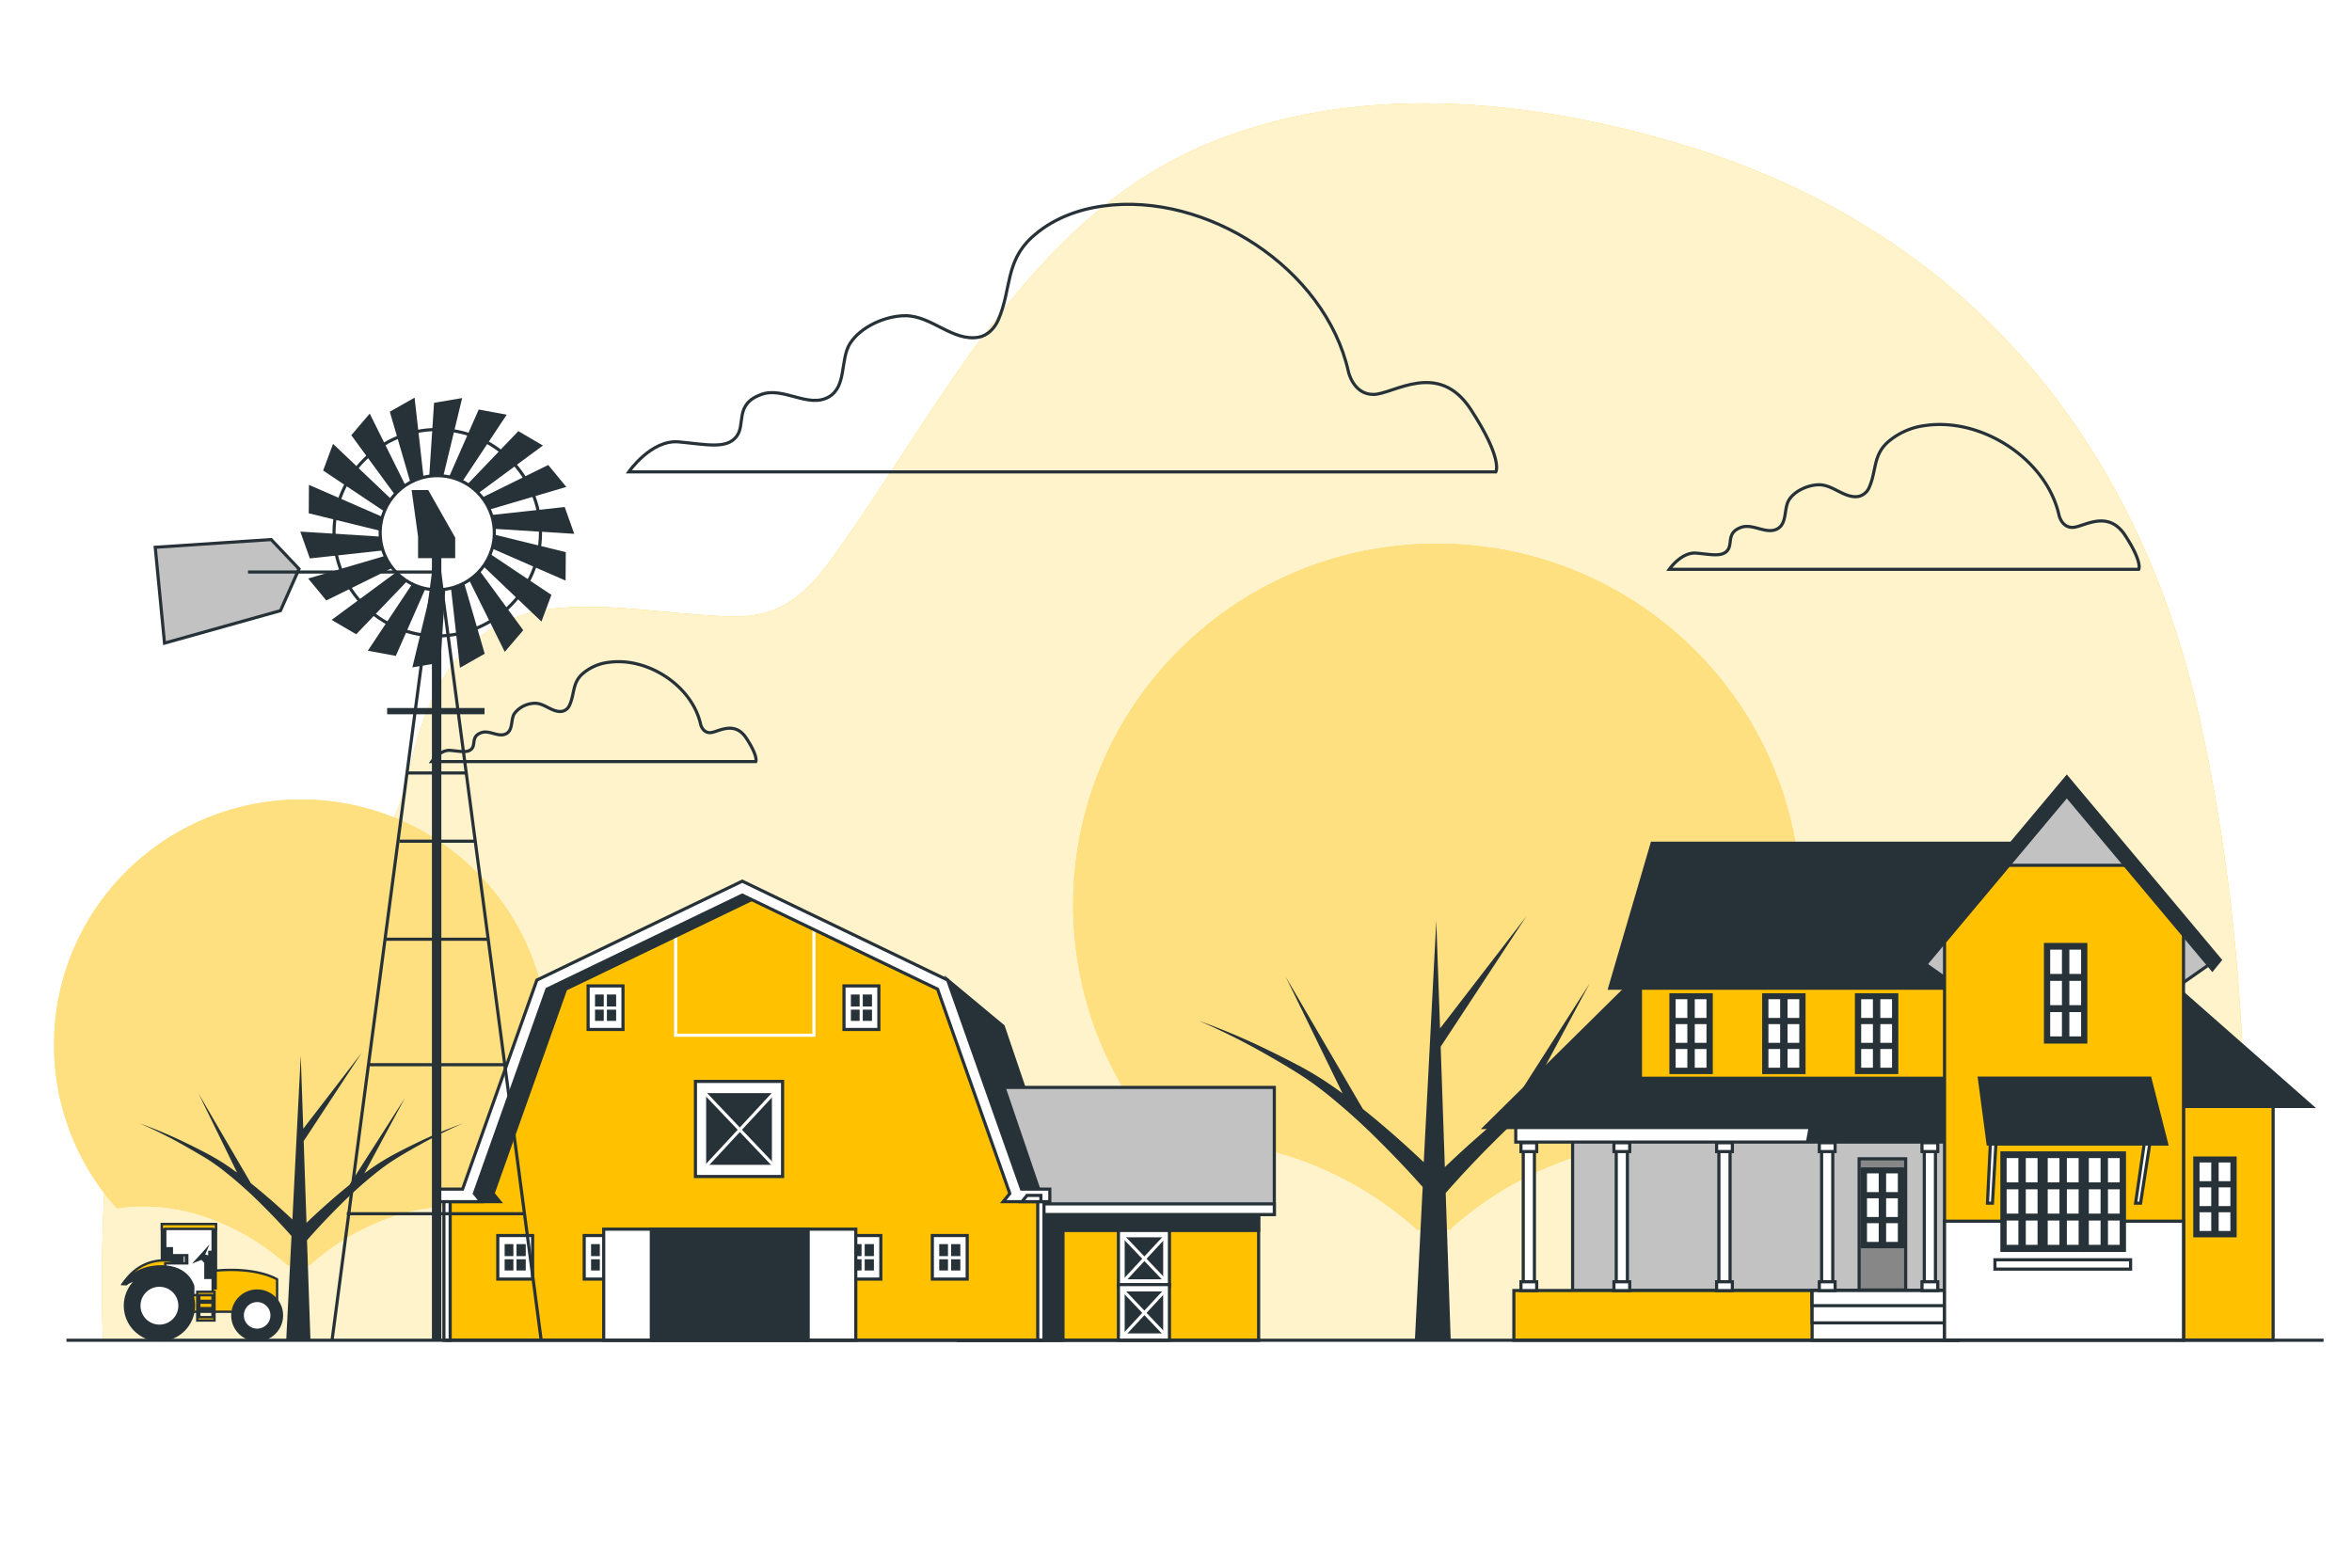 <svg class="animated" id="freepik_stories-farm-house" xmlns="http://www.w3.org/2000/svg" viewBox="0 0 750 500" version="1.1" xmlns:xlink="http://www.w3.org/1999/xlink" xmlns:svgjs="http://svgjs.com/svgjs"><style>svg#freepik_stories-farm-house:not(.animated) .animable {opacity: 0;}svg#freepik_stories-farm-house.animated #freepik--background-simple--inject-44 {animation: 1s 1 forwards cubic-bezier(.36,-0.01,.5,1.38) zoomOut;animation-delay: 0s;}svg#freepik_stories-farm-house.animated #freepik--Clouds--inject-44 {animation: 1s 1 forwards cubic-bezier(.36,-0.01,.5,1.38) slideRight;animation-delay: 0s;}svg#freepik_stories-farm-house.animated #freepik--Trees--inject-44 {animation: 1s 1 forwards cubic-bezier(.36,-0.01,.5,1.38) slideUp;animation-delay: 0s;}svg#freepik_stories-farm-house.animated #freepik--House--inject-44 {animation: 1s 1 forwards cubic-bezier(.36,-0.01,.5,1.38) zoomIn;animation-delay: 0s;}svg#freepik_stories-farm-house.animated #freepik--Tractor--inject-44 {animation: 1s 1 forwards cubic-bezier(.36,-0.01,.5,1.38) slideRight;animation-delay: 0s;}svg#freepik_stories-farm-house.animated #freepik--farm-house--inject-44 {animation: 1s 1 forwards cubic-bezier(.36,-0.01,.5,1.38) slideRight;animation-delay: 0s;}svg#freepik_stories-farm-house.animated #freepik--Windmill--inject-44 {animation: 1s 1 forwards cubic-bezier(.36,-0.01,.5,1.38) slideUp;animation-delay: 0s;}svg#freepik_stories-farm-house.animated #freepik--Floor--inject-44 {animation: 1s 1 forwards cubic-bezier(.36,-0.01,.5,1.38) slideDown;animation-delay: 0s;}            @keyframes zoomOut {                0% {                    opacity: 0;                    transform: scale(1.5);                }                100% {                    opacity: 1;                    transform: scale(1);                }            }                    @keyframes slideRight {                0% {                    opacity: 0;                    transform: translateX(30px);                }                100% {                    opacity: 1;                    transform: translateX(0);                }            }                    @keyframes slideUp {                0% {                    opacity: 0;                    transform: translateY(30px);                }                100% {                    opacity: 1;                    transform: inherit;                }            }                    @keyframes zoomIn {                0% {                    opacity: 0;                    transform: scale(0.5);                }                100% {                    opacity: 1;                    transform: scale(1);                }            }                    @keyframes slideDown {                0% {                    opacity: 0;                    transform: translateY(-30px);                }                100% {                    opacity: 1;                    transform: translateY(0);                }            }        </style><g id="freepik--background-simple--inject-44" style="transform-origin: 377.184px 230.174px 0px;" class="animable"><path d="M713.12,425.68c5.67-64.74,2.35-132.83-11.65-196.24C681.66,139.68,625.91,73,536.36,46.09c-48.62-14.62-103.95-20.18-151.86,0-57.18,24.14-85.11,85-119.54,132.44-8.24,11.36-16.54,18.34-31.07,18.08-18.2-.33-36.51-4.13-54.77-2.77-30.64,2.27-42.65,24.38-48.55,51.59-2.11,9.73-5.49,20-13.49,25.89-3.34,2.47-7.27,4-11.15,5.5-31,12-50.15,19.74-65.27,50-10.5,36.73-7.87,100.57-7.87,100.57H721.87Z" style="fill: #FFC100; transform-origin: 377.184px 230.174px 0px;" id="elunbq66k5fp7" class="animable"></path><g id="elrmueeev18k"><path d="M713.12,425.68c5.67-64.74,2.35-132.83-11.65-196.24C681.66,139.68,625.91,73,536.36,46.09c-48.62-14.62-103.95-20.18-151.86,0-57.18,24.14-85.11,85-119.54,132.44-8.24,11.36-16.54,18.34-31.07,18.08-18.2-.33-36.51-4.13-54.77-2.77-30.64,2.27-42.65,24.38-48.55,51.59-2.11,9.73-5.49,20-13.49,25.89-3.34,2.47-7.27,4-11.15,5.5-31,12-50.15,19.74-65.27,50-10.5,36.73-7.87,100.57-7.87,100.57H721.87Z" style="fill: rgb(255, 255, 255); opacity: 0.8; transform-origin: 377.184px 230.174px 0px;" class="animable" id="elf654teor17"></path></g></g><g id="freepik--Clouds--inject-44" style="transform-origin: 409.905px 154.03px 0px;" class="animable"><path d="M430,118.61c-7.34-33-45.37-57.58-78.51-52.87-8.26,1.18-16.3,4.27-22.51,10-8.46,7.78-6.45,16.62-10.64,26.27-1.17,2.68-3.44,5.06-6.32,5.55-8.24,1.42-14.88-6.8-23.23-6.86-6.24-.05-14.22,3.4-17.7,8.79-3.24,5-1,13.78-6.81,17.11-6.53,3.72-14.46-3.36-21.52-.8-8.76,3.19-4.78,9.56-8,13.54s-9.56,2.4-18.33,1.6-15.93,9.56-15.93,9.56H477s2.39-4-8-19.92-24.7-4.78-31.07-4.78S430,118.62,430,118.61Z" style="fill: none; stroke: rgb(38, 50, 56); stroke-miterlimit: 10; transform-origin: 338.869px 107.83px 0px;" id="elwc7egwy85t9" class="animable"></path><path d="M656.58,164.33c-4-17.87-24.57-31.18-42.53-28.63a22.43,22.43,0,0,0-12.18,5.4c-4.59,4.22-3.5,9-5.77,14.23a4.89,4.89,0,0,1-3.42,3c-4.47.76-8.06-3.69-12.58-3.72-3.38,0-7.71,1.84-9.59,4.76-1.76,2.72-.53,7.46-3.69,9.27-3.54,2-7.83-1.82-11.65-.43-4.75,1.72-2.59,5.17-4.32,7.33s-5.18,1.3-9.93.87-8.63,5.17-8.63,5.17H682s1.3-2.15-4.31-10.78-13.38-2.59-16.83-2.59S656.58,164.34,656.58,164.33Z" style="fill: none; stroke: rgb(38, 50, 56); stroke-miterlimit: 10; transform-origin: 607.21px 158.483px 0px;" id="elcjpau721l3" class="animable"></path><path d="M223.41,231c-2.75-12.33-16.95-21.51-29.33-19.75a15.47,15.47,0,0,0-8.41,3.73c-3.16,2.9-2.41,6.21-4,9.81a3.34,3.34,0,0,1-2.35,2.07c-3.08.53-5.56-2.54-8.68-2.56a8.4,8.4,0,0,0-6.61,3.28c-1.21,1.88-.37,5.15-2.55,6.39-2.44,1.4-5.4-1.25-8-.29-3.27,1.19-1.78,3.57-3,5.06s-3.57.89-6.85.59-5.95,3.57-5.95,3.57H241s.89-1.49-3-7.44-9.23-1.78-11.61-1.78S223.41,231,223.41,231Z" style="fill: none; stroke: rgb(38, 50, 56); stroke-miterlimit: 10; transform-origin: 189.384px 226.967px 0px;" id="elt4kpohpypee" class="animable"></path></g><g id="freepik--Trees--inject-44" style="transform-origin: 295.75px 300.45px 0px;" class="animable"><path d="M458.22,173.4c-64.08,0-116,51.59-116,115.23a114.39,114.39,0,0,0,29.53,76.81,88.53,88.53,0,0,1,40.64,3.7,111.45,111.45,0,0,1,39.47,23.05h10.39a111.56,111.56,0,0,1,39.47-23.05,88.57,88.57,0,0,1,42.71-3.38,114.34,114.34,0,0,0,29.83-77.13C574.24,225,522.3,173.4,458.22,173.4Z" style="fill: #FFC100; transform-origin: 458.24px 282.795px 0px;" id="el3tw70si0hci" class="animable"></path><g id="el1mfkgbna6suh"><path d="M458.22,173.4c-64.08,0-116,51.59-116,115.23a114.39,114.39,0,0,0,29.53,76.81,88.53,88.53,0,0,1,40.64,3.7,111.45,111.45,0,0,1,39.47,23.05h10.39a111.56,111.56,0,0,1,39.47-23.05,88.57,88.57,0,0,1,42.71-3.38,114.34,114.34,0,0,0,29.83-77.13C574.24,225,522.3,173.4,458.22,173.4Z" style="fill: rgb(255, 255, 255); opacity: 0.5; transform-origin: 458.24px 282.795px 0px;" class="animable" id="elps3hvn4adc"></path></g><path d="M512.23,334.85q-5.36,2.59-10.6,5.38a104.4,104.4,0,0,0-10.14,6.25c-1.21.84-2.4,1.71-3.58,2.58l19-35.41-26.08,40.84q-4,3.19-7.78,6.51c-4.21,3.67-8.31,7.4-12.32,11.25l-1.33-38.41,27.29-41.54L459.2,328,458,293.65l-2,38.47h0l-2,38.56q-5.22-4.95-10.66-9.69c-2.86-2.48-5.78-4.93-8.76-7.3L410,311.57l18.12,37.17c-1-.76-2.07-1.52-3.14-2.26a104.24,104.24,0,0,0-10.13-6.25q-5.24-2.79-10.6-5.38a217.33,217.33,0,0,0-21.95-9.28,214.81,214.81,0,0,1,21.15,10.55q5.13,2.89,10.12,6a98.9,98.9,0,0,1,9.39,6.67,204.85,204.85,0,0,1,17,15.31c4.73,4.69,9.32,9.54,13.7,14.47l-2.49,48.93h11.43L461,380.51c4.9-5.6,10.11-11.13,15.47-16.45a206.46,206.46,0,0,1,17-15.31,99,99,0,0,1,9.4-6.67c3.32-2.05,6.7-4,10.11-6a215,215,0,0,1,21.16-10.55A217.33,217.33,0,0,0,512.23,334.85Z" style="fill: rgb(38, 50, 56); transform-origin: 458.22px 359.9px 0px;" id="el8f8766q9sof" class="animable"></path><path d="M96,255c-43.5,0-78.76,35-78.76,78.22a77.65,77.65,0,0,0,20,52.13,60.09,60.09,0,0,1,27.59,2.51A75.56,75.56,0,0,1,91.7,403.52h7.06a75.76,75.76,0,0,1,26.79-15.65,60.17,60.17,0,0,1,29-2.29,77.6,77.6,0,0,0,20.25-52.35C174.79,290,139.53,255,96,255Z" style="fill: #FFC100; transform-origin: 96.02px 329.26px 0px;" id="el0vt9ikscpm3n" class="animable"></path><g id="el54liumj2pm"><path d="M96,255c-43.5,0-78.76,35-78.76,78.22a77.65,77.65,0,0,0,20,52.13,60.09,60.09,0,0,1,27.59,2.51A75.56,75.56,0,0,1,91.7,403.52h7.06a75.76,75.76,0,0,1,26.79-15.65,60.17,60.17,0,0,1,29-2.29,77.6,77.6,0,0,0,20.25-52.35C174.79,290,139.53,255,96,255Z" style="fill: rgb(255, 255, 255); opacity: 0.5; transform-origin: 96.02px 329.26px 0px;" class="animable" id="elpnzifpu3qai"></path></g><path d="M132.7,364.6c-2.43,1.17-4.83,2.38-7.2,3.65a69.72,69.72,0,0,0-6.88,4.24c-.82.57-1.63,1.16-2.43,1.75l12.9-24-17.7,27.72c-1.8,1.44-3.56,2.92-5.29,4.42-2.86,2.49-5.64,5-8.36,7.64l-.9-26.08,18.52-28.2L96.7,360l-.8-23.34-1.33,26.11h0l-1.33,26.17c-2.37-2.24-4.78-4.42-7.24-6.57-2-1.69-3.92-3.35-6-5L63.31,348.79,75.61,374c-.71-.51-1.41-1-2.13-1.53a69.72,69.72,0,0,0-6.88-4.24c-2.37-1.27-4.77-2.48-7.2-3.65a145.84,145.84,0,0,0-14.9-6.3,145.51,145.51,0,0,1,14.36,7.16c2.32,1.31,4.61,2.65,6.87,4A68.5,68.5,0,0,1,72.1,374a137.85,137.85,0,0,1,11.57,10.4c3.2,3.18,6.32,6.47,9.29,9.82l-1.69,33.21H99l-1.1-31.87c3.33-3.8,6.87-7.55,10.5-11.16A139.31,139.31,0,0,1,120,374a68.65,68.65,0,0,1,6.38-4.53c2.26-1.39,4.55-2.73,6.87-4a145.51,145.51,0,0,1,14.36-7.16A145.84,145.84,0,0,0,132.7,364.6Z" style="fill: rgb(38, 50, 56); transform-origin: 96.055px 381.585px 0px;" id="elaw2e0zrceaw" class="animable"></path></g><g id="freepik--House--inject-44" style="transform-origin: 605.295px 337.62px 0px;" class="animable"><rect x="501.47" y="360.82" width="119.62" height="50.79" style="fill: rgb(194, 194, 194); stroke: rgb(38, 50, 56); stroke-miterlimit: 10; transform-origin: 561.28px 386.215px 0px;" id="el2s0k7f9al8c" class="animable"></rect><rect x="483.34" y="357.54" width="140.89" height="6.71" style="fill: rgb(255, 255, 255); stroke: rgb(38, 50, 56); stroke-miterlimit: 10; transform-origin: 553.785px 360.895px 0px;" id="el6ojrajvwjlp" class="animable"></rect><polygon points="521.24 312.39 473.42 359.62 577.21 359.62 576.41 363.99 624.43 363.99 624.43 310.04 523.43 310.04 521.24 312.39" style="fill: rgb(38, 50, 56); stroke: rgb(38, 50, 56); stroke-miterlimit: 10; transform-origin: 548.925px 337.015px 0px;" id="el6i343rij0hg" class="animable"></polygon><rect x="523.1" y="310.04" width="102.05" height="33.86" style="fill: #FFC100; stroke: rgb(38, 50, 56); stroke-miterlimit: 10; transform-origin: 574.125px 326.97px 0px;" id="eldfnrwgjcgl" class="animable"></rect><polygon points="661.57 315.18 513.29 315.18 526.83 268.94 661.57 268.94 661.57 315.18" style="fill: rgb(38, 50, 56); stroke: rgb(38, 50, 56); stroke-miterlimit: 10; transform-origin: 587.43px 292.06px 0px;" id="elieytvfmtd0f" class="animable"></polygon><rect x="532.83" y="317.28" width="12.84" height="24.79" style="fill: rgb(38, 50, 56); stroke: rgb(38, 50, 56); stroke-miterlimit: 10; transform-origin: 539.25px 329.675px 0px;" id="elhr79rizwjxe" class="animable"></rect><rect x="533.82" y="318.19" width="4.74" height="6.97" style="fill: rgb(255, 255, 255); stroke: rgb(38, 50, 56); stroke-miterlimit: 10; transform-origin: 536.19px 321.675px 0px;" id="el08jub3k0oftr" class="animable"></rect><rect x="539.92" y="318.19" width="4.74" height="6.97" style="fill: rgb(255, 255, 255); stroke: rgb(38, 50, 56); stroke-miterlimit: 10; transform-origin: 542.29px 321.675px 0px;" id="elmy3n139227q" class="animable"></rect><rect x="533.82" y="326.13" width="4.74" height="6.97" style="fill: rgb(255, 255, 255); stroke: rgb(38, 50, 56); stroke-miterlimit: 10; transform-origin: 536.19px 329.615px 0px;" id="elfdhx63ca8iw" class="animable"></rect><rect x="539.92" y="326.13" width="4.74" height="6.97" style="fill: rgb(255, 255, 255); stroke: rgb(38, 50, 56); stroke-miterlimit: 10; transform-origin: 542.29px 329.615px 0px;" id="el72l233r2pd9" class="animable"></rect><rect x="533.82" y="334.07" width="4.74" height="6.97" style="fill: rgb(255, 255, 255); stroke: rgb(38, 50, 56); stroke-miterlimit: 10; transform-origin: 536.19px 337.555px 0px;" id="el8maxc6ekg7f" class="animable"></rect><rect x="539.92" y="334.07" width="4.74" height="6.97" style="fill: rgb(255, 255, 255); stroke: rgb(38, 50, 56); stroke-miterlimit: 10; transform-origin: 542.29px 337.555px 0px;" id="elt5835fbodk8" class="animable"></rect><rect x="562.41" y="317.28" width="12.84" height="24.79" style="fill: rgb(38, 50, 56); stroke: rgb(38, 50, 56); stroke-miterlimit: 10; transform-origin: 568.83px 329.675px 0px;" id="elnb8p4t77chi" class="animable"></rect><rect x="563.41" y="318.19" width="4.74" height="6.97" style="fill: rgb(255, 255, 255); stroke: rgb(38, 50, 56); stroke-miterlimit: 10; transform-origin: 565.78px 321.675px 0px;" id="el68urz92qzgj" class="animable"></rect><rect x="569.51" y="318.19" width="4.74" height="6.97" style="fill: rgb(255, 255, 255); stroke: rgb(38, 50, 56); stroke-miterlimit: 10; transform-origin: 571.88px 321.675px 0px;" id="elpewdvpbwy9" class="animable"></rect><rect x="563.41" y="326.13" width="4.74" height="6.97" style="fill: rgb(255, 255, 255); stroke: rgb(38, 50, 56); stroke-miterlimit: 10; transform-origin: 565.78px 329.615px 0px;" id="el0zf9kuzhdq4" class="animable"></rect><rect x="569.51" y="326.13" width="4.74" height="6.97" style="fill: rgb(255, 255, 255); stroke: rgb(38, 50, 56); stroke-miterlimit: 10; transform-origin: 571.88px 329.615px 0px;" id="eljbu0wcmjyv" class="animable"></rect><rect x="563.41" y="334.07" width="4.74" height="6.97" style="fill: rgb(255, 255, 255); stroke: rgb(38, 50, 56); stroke-miterlimit: 10; transform-origin: 565.78px 337.555px 0px;" id="eliur60ignxtq" class="animable"></rect><rect x="569.51" y="334.07" width="4.74" height="6.97" style="fill: rgb(255, 255, 255); stroke: rgb(38, 50, 56); stroke-miterlimit: 10; transform-origin: 571.88px 337.555px 0px;" id="el2eppx5ulgij" class="animable"></rect><rect x="591.99" y="317.28" width="12.84" height="24.79" style="fill: rgb(38, 50, 56); stroke: rgb(38, 50, 56); stroke-miterlimit: 10; transform-origin: 598.41px 329.675px 0px;" id="elvqmsxbot1e" class="animable"></rect><rect x="592.99" y="318.19" width="4.74" height="6.97" style="fill: rgb(255, 255, 255); stroke: rgb(38, 50, 56); stroke-miterlimit: 10; transform-origin: 595.36px 321.675px 0px;" id="elq8zwrcou24o" class="animable"></rect><rect x="599.09" y="318.19" width="4.74" height="6.97" style="fill: rgb(255, 255, 255); stroke: rgb(38, 50, 56); stroke-miterlimit: 10; transform-origin: 601.46px 321.675px 0px;" id="eldmdwi7qeuoe" class="animable"></rect><rect x="592.99" y="326.13" width="4.74" height="6.97" style="fill: rgb(255, 255, 255); stroke: rgb(38, 50, 56); stroke-miterlimit: 10; transform-origin: 595.36px 329.615px 0px;" id="elil8lm2yoaee" class="animable"></rect><rect x="599.09" y="326.13" width="4.74" height="6.97" style="fill: rgb(255, 255, 255); stroke: rgb(38, 50, 56); stroke-miterlimit: 10; transform-origin: 601.46px 329.615px 0px;" id="elo87s2s13uf" class="animable"></rect><rect x="592.99" y="334.07" width="4.74" height="6.97" style="fill: rgb(255, 255, 255); stroke: rgb(38, 50, 56); stroke-miterlimit: 10; transform-origin: 595.36px 337.555px 0px;" id="elzsy4cv9f38" class="animable"></rect><rect x="599.09" y="334.07" width="4.74" height="6.97" style="fill: rgb(255, 255, 255); stroke: rgb(38, 50, 56); stroke-miterlimit: 10; transform-origin: 601.46px 337.555px 0px;" id="elnl1q86ytnke" class="animable"></rect><rect x="482.74" y="411.6" width="141.56" height="15.86" style="fill: #FFC100; stroke: rgb(38, 50, 56); stroke-miterlimit: 10; transform-origin: 553.52px 419.53px 0px;" id="el0t7ymh13exb" class="animable"></rect><rect x="577.84" y="411.6" width="46.46" height="15.86" style="fill: rgb(255, 255, 255); stroke: rgb(38, 50, 56); stroke-miterlimit: 10; transform-origin: 601.07px 419.53px 0px;" id="ellzrsyxcha3" class="animable"></rect><rect x="577.84" y="411.6" width="46.46" height="10.32" style="fill: rgb(255, 255, 255); stroke: rgb(38, 50, 56); stroke-miterlimit: 10; transform-origin: 601.07px 416.76px 0px;" id="el4vn9u565s14" class="animable"></rect><rect x="577.84" y="411.6" width="46.46" height="4.83" style="fill: rgb(255, 255, 255); stroke: rgb(38, 50, 56); stroke-miterlimit: 10; transform-origin: 601.07px 414.015px 0px;" id="elgvwsg9eiqq" class="animable"></rect><rect x="696.27" y="350.29" width="28.58" height="77.1" style="fill: #FFC100; stroke: rgb(38, 50, 56); stroke-miterlimit: 10; transform-origin: 710.56px 388.84px 0px;" id="elxoq8cquzf5b" class="animable"></rect><polygon points="693.31 352.89 737.17 352.89 693.64 314.58 693.31 352.89" style="fill: rgb(38, 50, 56); stroke: rgb(38, 50, 56); stroke-miterlimit: 10; transform-origin: 715.24px 333.735px 0px;" id="el6u5qt3to0wu" class="animable"></polygon><rect x="699.88" y="369.35" width="12.84" height="24.79" style="fill: rgb(38, 50, 56); stroke: rgb(38, 50, 56); stroke-miterlimit: 10; transform-origin: 706.3px 381.745px 0px;" id="ele2g27fomf9i" class="animable"></rect><rect x="700.88" y="370.26" width="4.74" height="6.97" style="fill: rgb(255, 255, 255); stroke: rgb(38, 50, 56); stroke-miterlimit: 10; transform-origin: 703.25px 373.745px 0px;" id="elilgv6txa96" class="animable"></rect><rect x="706.98" y="370.26" width="4.74" height="6.97" style="fill: rgb(255, 255, 255); stroke: rgb(38, 50, 56); stroke-miterlimit: 10; transform-origin: 709.35px 373.745px 0px;" id="eljmvci77t6l" class="animable"></rect><rect x="700.88" y="378.2" width="4.74" height="6.97" style="fill: rgb(255, 255, 255); stroke: rgb(38, 50, 56); stroke-miterlimit: 10; transform-origin: 703.25px 381.685px 0px;" id="el2phcjoaa3rw" class="animable"></rect><rect x="706.98" y="378.2" width="4.74" height="6.97" style="fill: rgb(255, 255, 255); stroke: rgb(38, 50, 56); stroke-miterlimit: 10; transform-origin: 709.35px 381.685px 0px;" id="elagmi3hundyf" class="animable"></rect><rect x="700.88" y="386.14" width="4.74" height="6.97" style="fill: rgb(255, 255, 255); stroke: rgb(38, 50, 56); stroke-miterlimit: 10; transform-origin: 703.25px 389.625px 0px;" id="eldqkdybxhn3" class="animable"></rect><rect x="706.98" y="386.14" width="4.74" height="6.97" style="fill: rgb(255, 255, 255); stroke: rgb(38, 50, 56); stroke-miterlimit: 10; transform-origin: 709.35px 389.625px 0px;" id="elggqmzbe8yx6" class="animable"></rect><polygon points="705.12 307.16 694.99 314.25 694.99 291.81 705.12 307.16" style="fill: rgb(194, 194, 194); stroke: rgb(38, 50, 56); stroke-miterlimit: 10; transform-origin: 700.055px 303.03px 0px;" id="elzsekn1pp38" class="animable"></polygon><polygon points="613.5 307.16 623.62 314.25 623.62 291.81 613.5 307.16" style="fill: rgb(194, 194, 194); stroke: rgb(38, 50, 56); stroke-miterlimit: 10; transform-origin: 618.56px 303.03px 0px;" id="elrdm05q7qmng" class="animable"></polygon><polygon points="696.27 427.39 620.07 427.39 620.07 297.53 658.37 252.56 696.27 297.53 696.27 427.39" style="fill: #FFC100; stroke: rgb(38, 50, 56); stroke-miterlimit: 10; transform-origin: 658.17px 339.975px 0px;" id="elizxpmqsz2yp" class="animable"></polygon><polygon points="678.1 275.98 658.37 252.56 638.42 275.98 678.1 275.98" style="fill: rgb(194, 194, 194); stroke: rgb(38, 50, 56); stroke-miterlimit: 10; transform-origin: 658.26px 264.27px 0px;" id="elbjyy8wwvsw7" class="animable"></polygon><rect x="620.07" y="389.49" width="76.2" height="37.9" style="fill: rgb(255, 255, 255); stroke: rgb(38, 50, 56); stroke-miterlimit: 10; transform-origin: 658.17px 408.44px 0px;" id="elatvhoif6afg" class="animable"></rect><rect x="638.37" y="367.71" width="12.85" height="31.1" style="fill: rgb(38, 50, 56); stroke: rgb(38, 50, 56); stroke-miterlimit: 10; transform-origin: 644.795px 383.26px 0px;" id="el1mdr5poun8n" class="animable"></rect><rect x="639.37" y="368.86" width="4.75" height="8.75" style="fill: rgb(255, 255, 255); stroke: rgb(38, 50, 56); stroke-miterlimit: 10; transform-origin: 641.745px 373.235px 0px;" id="elot2tpdq3bf" class="animable"></rect><rect x="645.48" y="368.86" width="4.75" height="8.75" style="fill: rgb(255, 255, 255); stroke: rgb(38, 50, 56); stroke-miterlimit: 10; transform-origin: 647.855px 373.235px 0px;" id="ela1gkby9i2pj" class="animable"></rect><rect x="639.37" y="378.82" width="4.75" height="8.75" style="fill: rgb(255, 255, 255); stroke: rgb(38, 50, 56); stroke-miterlimit: 10; transform-origin: 641.745px 383.195px 0px;" id="elxlxun2y97b" class="animable"></rect><rect x="645.48" y="378.82" width="4.75" height="8.75" style="fill: rgb(255, 255, 255); stroke: rgb(38, 50, 56); stroke-miterlimit: 10; transform-origin: 647.855px 383.195px 0px;" id="el0zz15x4jo2qj" class="animable"></rect><rect x="639.37" y="388.78" width="4.75" height="8.75" style="fill: rgb(255, 255, 255); stroke: rgb(38, 50, 56); stroke-miterlimit: 10; transform-origin: 641.745px 393.155px 0px;" id="elwhmp0r3mvim" class="animable"></rect><rect x="645.48" y="388.78" width="4.75" height="8.75" style="fill: rgb(255, 255, 255); stroke: rgb(38, 50, 56); stroke-miterlimit: 10; transform-origin: 647.855px 393.155px 0px;" id="els0wjnwf1an" class="animable"></rect><rect x="651.47" y="367.71" width="12.85" height="31.1" style="fill: rgb(38, 50, 56); stroke: rgb(38, 50, 56); stroke-miterlimit: 10; transform-origin: 657.895px 383.26px 0px;" id="elolr6bugsu4" class="animable"></rect><rect x="652.47" y="368.86" width="4.75" height="8.75" style="fill: rgb(255, 255, 255); stroke: rgb(38, 50, 56); stroke-miterlimit: 10; transform-origin: 654.845px 373.235px 0px;" id="elt9fh5d25bi" class="animable"></rect><rect x="658.58" y="368.86" width="4.75" height="8.75" style="fill: rgb(255, 255, 255); stroke: rgb(38, 50, 56); stroke-miterlimit: 10; transform-origin: 660.955px 373.235px 0px;" id="el5uylc9exp5m" class="animable"></rect><rect x="652.47" y="378.82" width="4.75" height="8.75" style="fill: rgb(255, 255, 255); stroke: rgb(38, 50, 56); stroke-miterlimit: 10; transform-origin: 654.845px 383.195px 0px;" id="elxllc5c1ela" class="animable"></rect><rect x="658.58" y="378.82" width="4.75" height="8.75" style="fill: rgb(255, 255, 255); stroke: rgb(38, 50, 56); stroke-miterlimit: 10; transform-origin: 660.955px 383.195px 0px;" id="elo5qky6pnzr" class="animable"></rect><rect x="652.47" y="388.78" width="4.75" height="8.75" style="fill: rgb(255, 255, 255); stroke: rgb(38, 50, 56); stroke-miterlimit: 10; transform-origin: 654.845px 393.155px 0px;" id="elhwo140g2sv6" class="animable"></rect><rect x="658.58" y="388.78" width="4.75" height="8.75" style="fill: rgb(255, 255, 255); stroke: rgb(38, 50, 56); stroke-miterlimit: 10; transform-origin: 660.955px 393.155px 0px;" id="eloc8tzra9fwe" class="animable"></rect><rect x="664.58" y="367.71" width="12.85" height="31.1" style="fill: rgb(38, 50, 56); stroke: rgb(38, 50, 56); stroke-miterlimit: 10; transform-origin: 671.005px 383.26px 0px;" id="el9ry54m5suo" class="animable"></rect><rect x="665.58" y="368.86" width="4.75" height="8.75" style="fill: rgb(255, 255, 255); stroke: rgb(38, 50, 56); stroke-miterlimit: 10; transform-origin: 667.955px 373.235px 0px;" id="elcpmw1jux3p4" class="animable"></rect><rect x="671.68" y="368.86" width="4.75" height="8.75" style="fill: rgb(255, 255, 255); stroke: rgb(38, 50, 56); stroke-miterlimit: 10; transform-origin: 674.055px 373.235px 0px;" id="elg09ifdl1jst" class="animable"></rect><rect x="665.58" y="378.82" width="4.75" height="8.75" style="fill: rgb(255, 255, 255); stroke: rgb(38, 50, 56); stroke-miterlimit: 10; transform-origin: 667.955px 383.195px 0px;" id="ellpz6z4njss" class="animable"></rect><rect x="671.68" y="378.82" width="4.75" height="8.75" style="fill: rgb(255, 255, 255); stroke: rgb(38, 50, 56); stroke-miterlimit: 10; transform-origin: 674.055px 383.195px 0px;" id="elpejju0aasv" class="animable"></rect><rect x="665.58" y="388.78" width="4.75" height="8.75" style="fill: rgb(255, 255, 255); stroke: rgb(38, 50, 56); stroke-miterlimit: 10; transform-origin: 667.955px 393.155px 0px;" id="elx059nvij24" class="animable"></rect><rect x="671.68" y="388.78" width="4.75" height="8.75" style="fill: rgb(255, 255, 255); stroke: rgb(38, 50, 56); stroke-miterlimit: 10; transform-origin: 674.055px 393.155px 0px;" id="elavrj5bjeorv" class="animable"></rect><rect x="636.14" y="401.79" width="43.26" height="2.98" style="fill: rgb(255, 255, 255); stroke: rgb(38, 50, 56); stroke-miterlimit: 10; transform-origin: 657.77px 403.28px 0px;" id="elq16it4l4fw" class="animable"></rect><polygon points="612.16 309.42 612.54 309.42 659.06 253.88 705.47 309.27 707.98 306.17 659.06 247.78 609.72 306.69 612.16 309.42" style="fill: rgb(38, 50, 56); stroke: rgb(38, 50, 56); stroke-miterlimit: 10; transform-origin: 658.85px 278.6px 0px;" id="elw30fl2lapws" class="animable"></polygon><rect x="485.73" y="366.44" width="3.56" height="42.5" style="fill: rgb(255, 255, 255); stroke: rgb(38, 50, 56); stroke-miterlimit: 10; transform-origin: 487.51px 387.69px 0px;" id="elonb28h3kssm" class="animable"></rect><rect x="485" y="364.47" width="5.02" height="2.81" style="fill: rgb(255, 255, 255); stroke: rgb(38, 50, 56); stroke-miterlimit: 10; transform-origin: 487.51px 365.875px 0px;" id="elt5gos2wsv6" class="animable"></rect><rect x="485" y="408.81" width="5.02" height="2.81" style="fill: rgb(255, 255, 255); stroke: rgb(38, 50, 56); stroke-miterlimit: 10; transform-origin: 487.51px 410.215px 0px;" id="el7abk5cfzq6w" class="animable"></rect><rect x="515.38" y="366.44" width="3.56" height="42.5" style="fill: rgb(255, 255, 255); stroke: rgb(38, 50, 56); stroke-miterlimit: 10; transform-origin: 517.16px 387.69px 0px;" id="el5hfpawbkuuj" class="animable"></rect><rect x="514.65" y="364.47" width="5.03" height="2.81" style="fill: rgb(255, 255, 255); stroke: rgb(38, 50, 56); stroke-miterlimit: 10; transform-origin: 517.165px 365.875px 0px;" id="elyvth3fluuak" class="animable"></rect><rect x="514.65" y="408.81" width="5.03" height="2.81" style="fill: rgb(255, 255, 255); stroke: rgb(38, 50, 56); stroke-miterlimit: 10; transform-origin: 517.165px 410.215px 0px;" id="elar2x5yjdgkk" class="animable"></rect><rect x="548.12" y="366.44" width="3.56" height="42.5" style="fill: rgb(255, 255, 255); stroke: rgb(38, 50, 56); stroke-miterlimit: 10; transform-origin: 549.9px 387.69px 0px;" id="elg7p1m96tfd4" class="animable"></rect><rect x="547.39" y="364.47" width="5.02" height="2.81" style="fill: rgb(255, 255, 255); stroke: rgb(38, 50, 56); stroke-miterlimit: 10; transform-origin: 549.9px 365.875px 0px;" id="el6oe9fbk3sdp" class="animable"></rect><rect x="547.39" y="408.81" width="5.02" height="2.81" style="fill: rgb(255, 255, 255); stroke: rgb(38, 50, 56); stroke-miterlimit: 10; transform-origin: 549.9px 410.215px 0px;" id="eliospqvx9dq7" class="animable"></rect><rect x="580.87" y="366.44" width="3.56" height="42.5" style="fill: rgb(255, 255, 255); stroke: rgb(38, 50, 56); stroke-miterlimit: 10; transform-origin: 582.65px 387.69px 0px;" id="elhw6zqu2p589" class="animable"></rect><rect x="580.14" y="364.47" width="5.03" height="2.81" style="fill: rgb(255, 255, 255); stroke: rgb(38, 50, 56); stroke-miterlimit: 10; transform-origin: 582.655px 365.875px 0px;" id="elhautom8n8hb" class="animable"></rect><rect x="580.14" y="408.81" width="5.03" height="2.81" style="fill: rgb(255, 255, 255); stroke: rgb(38, 50, 56); stroke-miterlimit: 10; transform-origin: 582.655px 410.215px 0px;" id="elij7xpt7xr8l" class="animable"></rect><rect x="613.61" y="366.44" width="3.56" height="42.5" style="fill: rgb(255, 255, 255); stroke: rgb(38, 50, 56); stroke-miterlimit: 10; transform-origin: 615.39px 387.69px 0px;" id="elud4jq3jvmlg" class="animable"></rect><rect x="612.88" y="364.47" width="5.03" height="2.81" style="fill: rgb(255, 255, 255); stroke: rgb(38, 50, 56); stroke-miterlimit: 10; transform-origin: 615.395px 365.875px 0px;" id="elgencvk8z8wv" class="animable"></rect><rect x="612.88" y="408.81" width="5.03" height="2.81" style="fill: rgb(255, 255, 255); stroke: rgb(38, 50, 56); stroke-miterlimit: 10; transform-origin: 615.395px 410.215px 0px;" id="el7vyvkgwa9x5" class="animable"></rect><rect x="592.83" y="369.59" width="14.85" height="41.84" style="fill: rgb(135, 135, 135); stroke: rgb(38, 50, 56); stroke-miterlimit: 10; transform-origin: 600.255px 390.51px 0px;" id="el5yoaq4hhzl" class="animable"></rect><rect x="593.84" y="372.83" width="12.84" height="24.79" style="fill: rgb(38, 50, 56); stroke: rgb(38, 50, 56); stroke-miterlimit: 10; transform-origin: 600.26px 385.225px 0px;" id="elcd02s0hfowf" class="animable"></rect><rect x="594.84" y="373.74" width="4.74" height="6.97" style="fill: rgb(255, 255, 255); stroke: rgb(38, 50, 56); stroke-miterlimit: 10; transform-origin: 597.21px 377.225px 0px;" id="elanm5vb2q97" class="animable"></rect><rect x="600.94" y="373.74" width="4.74" height="6.97" style="fill: rgb(255, 255, 255); stroke: rgb(38, 50, 56); stroke-miterlimit: 10; transform-origin: 603.31px 377.225px 0px;" id="elf6zxny3rpzj" class="animable"></rect><rect x="594.84" y="381.68" width="4.74" height="6.97" style="fill: rgb(255, 255, 255); stroke: rgb(38, 50, 56); stroke-miterlimit: 10; transform-origin: 597.21px 385.165px 0px;" id="elg9tgy3fkr4h" class="animable"></rect><rect x="600.94" y="381.68" width="4.74" height="6.97" style="fill: rgb(255, 255, 255); stroke: rgb(38, 50, 56); stroke-miterlimit: 10; transform-origin: 603.31px 385.165px 0px;" id="elju5f3va20o" class="animable"></rect><rect x="594.84" y="389.62" width="4.74" height="6.97" style="fill: rgb(255, 255, 255); stroke: rgb(38, 50, 56); stroke-miterlimit: 10; transform-origin: 597.21px 393.105px 0px;" id="elqqf7wfhfo8" class="animable"></rect><rect x="600.94" y="389.62" width="4.74" height="6.97" style="fill: rgb(255, 255, 255); stroke: rgb(38, 50, 56); stroke-miterlimit: 10; transform-origin: 603.31px 393.105px 0px;" id="el4rura16kmw8" class="animable"></rect><rect x="652.26" y="301.24" width="12.85" height="31.1" style="fill: rgb(38, 50, 56); stroke: rgb(38, 50, 56); stroke-miterlimit: 10; transform-origin: 658.685px 316.79px 0px;" id="elwbftrgvc7oa" class="animable"></rect><rect x="653.26" y="302.38" width="4.75" height="8.75" style="fill: rgb(255, 255, 255); stroke: rgb(38, 50, 56); stroke-miterlimit: 10; transform-origin: 655.635px 306.755px 0px;" id="el4z48vmbuxij" class="animable"></rect><rect x="659.37" y="302.38" width="4.75" height="8.75" style="fill: rgb(255, 255, 255); stroke: rgb(38, 50, 56); stroke-miterlimit: 10; transform-origin: 661.745px 306.755px 0px;" id="el301roxqtgc" class="animable"></rect><rect x="653.26" y="312.34" width="4.75" height="8.75" style="fill: rgb(255, 255, 255); stroke: rgb(38, 50, 56); stroke-miterlimit: 10; transform-origin: 655.635px 316.715px 0px;" id="elj6qiwm8bt1e" class="animable"></rect><rect x="659.37" y="312.34" width="4.75" height="8.75" style="fill: rgb(255, 255, 255); stroke: rgb(38, 50, 56); stroke-miterlimit: 10; transform-origin: 661.745px 316.715px 0px;" id="elq7g8ftq4dip" class="animable"></rect><rect x="653.26" y="322.3" width="4.75" height="8.75" style="fill: rgb(255, 255, 255); stroke: rgb(38, 50, 56); stroke-miterlimit: 10; transform-origin: 655.635px 326.675px 0px;" id="elmlses60q8d" class="animable"></rect><rect x="659.37" y="322.3" width="4.75" height="8.75" style="fill: rgb(255, 255, 255); stroke: rgb(38, 50, 56); stroke-miterlimit: 10; transform-origin: 661.745px 326.675px 0px;" id="elsl2p3ckgws" class="animable"></rect><polygon points="634.75 363.29 633.76 383.73 635.35 383.73 636.54 363.29 634.75 363.29" style="fill: rgb(255, 255, 255); stroke: rgb(38, 50, 56); stroke-miterlimit: 10; transform-origin: 635.15px 373.51px 0px;" id="ele87600te8lw" class="animable"></polygon><polygon points="683.97 363.29 680.99 383.73 682.58 383.73 685.75 363.29 683.97 363.29" style="fill: rgb(255, 255, 255); stroke: rgb(38, 50, 56); stroke-miterlimit: 10; transform-origin: 683.37px 373.51px 0px;" id="eljzm1zq3l74b" class="animable"></polygon><polygon points="690.91 364.88 633.96 364.88 631.18 343.85 685.55 343.85 690.91 364.88" style="fill: rgb(38, 50, 56); stroke: rgb(38, 50, 56); stroke-miterlimit: 10; transform-origin: 661.045px 354.365px 0px;" id="elk4iqf4c5qks" class="animable"></polygon></g><g id="freepik--Tractor--inject-44" style="transform-origin: 64.541px 408.921px 0px;" class="animable"><rect x="51.62" y="390.4" width="17.26" height="22.67" style="fill: rgb(38, 50, 56); stroke: rgb(38, 50, 56); stroke-miterlimit: 10; stroke-width: 0.75px; transform-origin: 60.25px 401.735px 0px;" id="elffqbnpq7b" class="animable"></rect><rect x="58.22" y="391.96" width="1.04" height="21.11" style="fill: rgb(255, 255, 255); stroke: rgb(38, 50, 56); stroke-miterlimit: 10; stroke-width: 0.75px; transform-origin: 58.74px 402.515px 0px;" id="el9qe7vhnesjr" class="animable"></rect><rect x="51.62" y="390.4" width="17.26" height="1.69" style="fill: #FFC100; stroke: rgb(38, 50, 56); stroke-miterlimit: 10; stroke-width: 0.75px; transform-origin: 60.25px 391.245px 0px;" id="elmaae3d2cooo" class="animable"></rect><path d="M61.16,418.37h27.2V408.05s-6.07-4-19.58-2.8v5.69H63s-1.74-6.27-5.79-8-12.54-1.84-18,6.56h1.07a8,8,0,0,1,5.49-1.84h9.84v10.71Z" style="fill: #FFC100; stroke: rgb(38, 50, 56); stroke-miterlimit: 10; stroke-width: 0.75px; transform-origin: 63.785px 410.186px 0px;" id="elvl11ir2kinm" class="animable"></path><polygon points="65.5 407.57 65.5 402.65 64.35 401.39 62.61 402.07 63.79 400.78 65.6 398.79 64.93 400.33 66.76 400.91 66.76 399.27 67.81 399.27 67.81 391.96 52.69 391.96 52.69 398.11 54.8 398.11 54.8 400.33 59.72 400.33 59.72 402.94 52.69 402.94 52.69 413.06 67.81 413.06 67.81 407.57 65.5 407.57" style="fill: rgb(255, 255, 255); stroke: rgb(38, 50, 56); stroke-miterlimit: 10; stroke-width: 0.75px; transform-origin: 60.25px 402.51px 0px;" id="elx17dhfnhkn9" class="animable"></polygon><path d="M62.9,412v9.17h5.5V412Zm4.86,1.06v1.84H63.54v-1.84Zm0,2.41v1.74H63.54v-1.74Zm-4.22,4.63v-2.31h4.22v2.31Z" style="fill: #FFC100; stroke: rgb(38, 50, 56); stroke-miterlimit: 10; stroke-width: 0.75px; transform-origin: 65.65px 416.585px 0px;" id="eloyopjnh12dc" class="animable"></path><path d="M39.17,409.5s3.86-5.7,12.45-5.6,10,6.37,10,6.37v3H45.15L44.77,408s-3.38.39-4.53,1.55Z" style="fill: rgb(38, 50, 56); stroke: rgb(38, 50, 56); stroke-miterlimit: 10; stroke-width: 0.75px; transform-origin: 50.395px 408.584px 0px;" id="eluyvslrcokoq" class="animable"></path><circle cx="50.84" cy="416.44" r="11" style="fill: rgb(38, 50, 56); stroke: rgb(38, 50, 56); stroke-miterlimit: 10; stroke-width: 0.75px; transform-origin: 50.84px 416.44px 0px;" id="ellmr0jgt54tf" class="animable"></circle><circle cx="50.84" cy="416.44" r="6.41" style="fill: rgb(255, 255, 255); stroke: rgb(38, 50, 56); stroke-miterlimit: 10; stroke-width: 0.75px; transform-origin: 50.84px 416.44px 0px;" id="elzqnf4bj5cy" class="animable"></circle><g id="el8u36vyi3e6t"><circle cx="82" cy="419.53" r="7.91" style="fill: rgb(38, 50, 56); stroke: rgb(38, 50, 56); stroke-miterlimit: 10; stroke-width: 0.75px; transform-origin: 82px 419.53px 0px; transform: rotate(-67.5deg);" class="animable" id="el5sv7mrorvpw"></circle></g><path d="M86.61,419.53a4.61,4.61,0,1,0-4.61,4.6A4.61,4.61,0,0,0,86.61,419.53Z" style="fill: rgb(255, 255, 255); stroke: rgb(38, 50, 56); stroke-miterlimit: 10; stroke-width: 0.75px; transform-origin: 82px 419.52px 0px;" id="elf7cxcrwaf" class="animable"></path></g><g id="freepik--farm-house--inject-44" style="transform-origin: 272.605px 354.255px 0px;" class="animable"><polygon points="302.19 312.59 319.9 327.32 334.63 370.71 320.69 370.71 302.19 312.59" style="fill: rgb(38, 50, 56); stroke: rgb(38, 50, 56); stroke-miterlimit: 10; transform-origin: 318.41px 341.65px 0px;" id="eltekq61303m" class="animable"></polygon><rect x="305.6" y="346.82" width="100.75" height="40.55" style="fill: rgb(194, 194, 194); stroke: rgb(38, 50, 56); stroke-miterlimit: 10; transform-origin: 355.975px 367.095px 0px;" id="elz7gvsyikptl" class="animable"></rect><rect x="305.6" y="386.92" width="95.75" height="40.55" style="fill: #FFC100; stroke: rgb(38, 50, 56); stroke-miterlimit: 10; transform-origin: 353.475px 407.195px 0px;" id="el4mo5qp75yiq" class="animable"></rect><rect x="305.6" y="386.92" width="33.36" height="40.55" style="fill: rgb(38, 50, 56); stroke: rgb(38, 50, 56); stroke-miterlimit: 10; transform-origin: 322.28px 407.195px 0px;" id="elcfjjopek398" class="animable"></rect><rect x="305.6" y="386.92" width="95.75" height="5.53" style="fill: rgb(38, 50, 56); stroke: rgb(38, 50, 56); stroke-miterlimit: 10; transform-origin: 353.475px 389.685px 0px;" id="el17ynr4xrddp" class="animable"></rect><polygon points="305.6 387.36 332.03 387.36 331.91 381.26 320.17 346.82 305.6 346.82 305.6 387.36" style="fill: rgb(38, 50, 56); stroke: rgb(38, 50, 56); stroke-miterlimit: 10; transform-origin: 318.815px 367.09px 0px;" id="el76th1nf6gt2" class="animable"></polygon><rect x="305.6" y="383.97" width="100.75" height="3.39" style="fill: rgb(255, 255, 255); stroke: rgb(38, 50, 56); stroke-miterlimit: 10; transform-origin: 355.975px 385.665px 0px;" id="elorslb8i2if" class="animable"></rect><polygon points="331.91 381.26 331.91 427.46 142.55 427.46 142.55 381.26 149.17 381.26 149 381.05 172.8 314.03 215.45 293.49 236.69 283.26 259.54 294.26 300.58 314.03 324.27 381.05 324.1 381.26 331.91 381.26" style="fill: #FFC100; stroke: rgb(38, 50, 56); stroke-miterlimit: 10; transform-origin: 237.23px 355.36px 0px;" id="eld2vtur54zr4" class="animable"></polygon><rect x="330.91" y="381.26" width="2" height="46.2" style="fill: rgb(255, 255, 255); stroke: rgb(38, 50, 56); stroke-miterlimit: 10; transform-origin: 331.91px 404.36px 0px;" id="elf9fwm3dj526" class="animable"></rect><rect x="141.55" y="381.26" width="2" height="46.2" style="fill: rgb(255, 255, 255); stroke: rgb(38, 50, 56); stroke-miterlimit: 10; transform-origin: 142.55px 404.36px 0px;" id="elt346dud89bf" class="animable"></rect><rect x="269.75" y="394.06" width="11.12" height="13.89" style="fill: rgb(255, 255, 255); stroke: rgb(38, 50, 56); stroke-miterlimit: 10; transform-origin: 275.31px 401.005px 0px;" id="el0rwxpsklh1tk" class="animable"></rect><rect x="271.94" y="396.8" width="6.73" height="8.41" style="fill: rgb(38, 50, 56); transform-origin: 275.305px 401.005px 0px;" id="elbpava6k66xf" class="animable"></rect><line x1="275.23" y1="395.05" x2="275.23" y2="406.7" style="fill: none; stroke: rgb(255, 255, 255); stroke-miterlimit: 10; transform-origin: 275.23px 400.875px 0px;" id="elvdv6kaji8pb" class="animable"></line><line x1="270.41" y1="401.13" x2="279.79" y2="401.13" style="fill: none; stroke: rgb(255, 255, 255); stroke-miterlimit: 10; transform-origin: 275.1px 401.13px 0px;" id="els7dwbznq1pn" class="animable"></line><rect x="297.3" y="394.06" width="11.12" height="13.89" style="fill: rgb(255, 255, 255); stroke: rgb(38, 50, 56); stroke-miterlimit: 10; transform-origin: 302.86px 401.005px 0px;" id="elt7tpm6gl12" class="animable"></rect><rect x="299.5" y="396.8" width="6.73" height="8.41" style="fill: rgb(38, 50, 56); transform-origin: 302.865px 401.005px 0px;" id="elkn43l5k0tue" class="animable"></rect><line x1="302.79" y1="395.05" x2="302.79" y2="406.7" style="fill: none; stroke: rgb(255, 255, 255); stroke-miterlimit: 10; transform-origin: 302.79px 400.875px 0px;" id="elfi0xg7kcvxm" class="animable"></line><line x1="297.97" y1="401.13" x2="307.35" y2="401.13" style="fill: none; stroke: rgb(255, 255, 255); stroke-miterlimit: 10; transform-origin: 302.66px 401.13px 0px;" id="el2ddau590pc" class="animable"></line><rect x="221.76" y="344.91" width="27.79" height="30.33" style="fill: rgb(255, 255, 255); stroke: rgb(38, 50, 56); stroke-miterlimit: 10; transform-origin: 235.655px 360.075px 0px;" id="elwt2185m0ug8" class="animable"></rect><rect x="225.18" y="348.64" width="20.96" height="22.87" style="fill: rgb(38, 50, 56); transform-origin: 235.66px 360.075px 0px;" id="el3j7d7q3z4tj" class="animable"></rect><line x1="223.06" y1="374.19" x2="247.61" y2="347.71" style="fill: none; stroke: rgb(255, 255, 255); stroke-miterlimit: 10; transform-origin: 235.335px 360.95px 0px;" id="elx1nhgtqmhmd" class="animable"></line><line x1="248.02" y1="373.07" x2="223.54" y2="347.31" style="fill: none; stroke: rgb(255, 255, 255); stroke-miterlimit: 10; transform-origin: 235.78px 360.19px 0px;" id="elhprsihc9een" class="animable"></line><rect x="356.64" y="392.45" width="16.27" height="17.75" style="fill: rgb(255, 255, 255); stroke: rgb(38, 50, 56); stroke-miterlimit: 10; transform-origin: 364.775px 401.325px 0px;" id="elxaj9svnxzu" class="animable"></rect><rect x="358.64" y="394.63" width="12.27" height="13.39" style="fill: rgb(38, 50, 56); transform-origin: 364.775px 401.325px 0px;" id="elqtin16yumnn" class="animable"></rect><line x1="357.4" y1="409.58" x2="371.77" y2="394.08" style="fill: none; stroke: rgb(255, 255, 255); stroke-miterlimit: 10; transform-origin: 364.585px 401.83px 0px;" id="elh7d3o40ouml" class="animable"></line><line x1="372.01" y1="408.93" x2="357.68" y2="393.85" style="fill: none; stroke: rgb(255, 255, 255); stroke-miterlimit: 10; transform-origin: 364.845px 401.39px 0px;" id="el7yv84fnfmlx" class="animable"></line><rect x="356.64" y="409.71" width="16.27" height="17.75" style="fill: rgb(255, 255, 255); stroke: rgb(38, 50, 56); stroke-miterlimit: 10; transform-origin: 364.775px 418.585px 0px;" id="el3sozj9ga6em" class="animable"></rect><rect x="358.64" y="411.89" width="12.27" height="13.39" style="fill: rgb(38, 50, 56); transform-origin: 364.775px 418.585px 0px;" id="elvk409ure5g8" class="animable"></rect><line x1="357.4" y1="426.84" x2="371.77" y2="411.34" style="fill: none; stroke: rgb(255, 255, 255); stroke-miterlimit: 10; transform-origin: 364.585px 419.09px 0px;" id="elwjcf3vtyln" class="animable"></line><line x1="372.01" y1="426.19" x2="357.68" y2="411.11" style="fill: none; stroke: rgb(255, 255, 255); stroke-miterlimit: 10; transform-origin: 364.845px 418.65px 0px;" id="el3qdge1j1bqd" class="animable"></line><rect x="269.13" y="314.45" width="11.12" height="13.89" style="fill: rgb(255, 255, 255); stroke: rgb(38, 50, 56); stroke-miterlimit: 10; transform-origin: 274.69px 321.395px 0px;" id="eljcvyck02eu" class="animable"></rect><rect x="271.33" y="317.19" width="6.73" height="8.41" style="fill: rgb(38, 50, 56); transform-origin: 274.695px 321.395px 0px;" id="eln2e48n4pim9" class="animable"></rect><line x1="274.62" y1="315.44" x2="274.62" y2="327.09" style="fill: none; stroke: rgb(255, 255, 255); stroke-miterlimit: 10; transform-origin: 274.62px 321.265px 0px;" id="elotew40ckeyc" class="animable"></line><line x1="269.8" y1="321.52" x2="279.18" y2="321.52" style="fill: none; stroke: rgb(255, 255, 255); stroke-miterlimit: 10; transform-origin: 274.49px 321.52px 0px;" id="el93u7mv2t3s" class="animable"></line><rect x="187.54" y="314.45" width="11.12" height="13.89" style="fill: rgb(255, 255, 255); stroke: rgb(38, 50, 56); stroke-miterlimit: 10; transform-origin: 193.1px 321.395px 0px;" id="elmwmuwx0g7n" class="animable"></rect><rect x="189.74" y="317.19" width="6.73" height="8.41" style="fill: rgb(38, 50, 56); transform-origin: 193.105px 321.395px 0px;" id="el0czjs9fpmdt7" class="animable"></rect><line x1="193.03" y1="315.44" x2="193.03" y2="327.09" style="fill: none; stroke: rgb(255, 255, 255); stroke-miterlimit: 10; transform-origin: 193.03px 321.265px 0px;" id="elqh9asiu87c" class="animable"></line><line x1="188.21" y1="321.52" x2="197.59" y2="321.52" style="fill: none; stroke: rgb(255, 255, 255); stroke-miterlimit: 10; transform-origin: 192.9px 321.52px 0px;" id="elq180d6dn1r" class="animable"></line><rect x="158.73" y="394.06" width="11.11" height="13.89" style="fill: rgb(255, 255, 255); stroke: rgb(38, 50, 56); stroke-miterlimit: 10; transform-origin: 164.285px 401.005px 0px;" id="eljiudj9e7ys" class="animable"></rect><rect x="160.92" y="396.8" width="6.73" height="8.41" style="fill: rgb(38, 50, 56); transform-origin: 164.285px 401.005px 0px;" id="eltg2fqb6s5m" class="animable"></rect><line x1="164.21" y1="395.05" x2="164.21" y2="406.7" style="fill: none; stroke: rgb(255, 255, 255); stroke-miterlimit: 10; transform-origin: 164.21px 400.875px 0px;" id="el206595atlmb" class="animable"></line><line x1="159.4" y1="401.13" x2="168.77" y2="401.13" style="fill: none; stroke: rgb(255, 255, 255); stroke-miterlimit: 10; transform-origin: 164.085px 401.13px 0px;" id="el83g49rdt7oq" class="animable"></line><rect x="186.29" y="394.06" width="11.11" height="13.89" style="fill: rgb(255, 255, 255); stroke: rgb(38, 50, 56); stroke-miterlimit: 10; transform-origin: 191.845px 401.005px 0px;" id="elwdjx9f2r948" class="animable"></rect><rect x="188.48" y="396.8" width="6.73" height="8.41" style="fill: rgb(38, 50, 56); transform-origin: 191.845px 401.005px 0px;" id="elwovdhd30uie" class="animable"></rect><line x1="191.77" y1="395.05" x2="191.77" y2="406.7" style="fill: none; stroke: rgb(255, 255, 255); stroke-miterlimit: 10; transform-origin: 191.77px 400.875px 0px;" id="eltcke569hiks" class="animable"></line><line x1="186.95" y1="401.13" x2="196.33" y2="401.13" style="fill: none; stroke: rgb(255, 255, 255); stroke-miterlimit: 10; transform-origin: 191.64px 401.13px 0px;" id="elbz9rh12csxs" class="animable"></line><rect x="192.51" y="392.03" width="80.38" height="35.43" style="fill: rgb(255, 255, 255); stroke: rgb(38, 50, 56); stroke-miterlimit: 10; transform-origin: 232.7px 409.745px 0px;" id="elhs2thfr34e" class="animable"></rect><rect x="207.69" y="392.03" width="50.02" height="35.43" style="fill: rgb(38, 50, 56); stroke: rgb(38, 50, 56); stroke-miterlimit: 10; transform-origin: 232.7px 409.745px 0px;" id="elivx1bns4o4c" class="animable"></rect><polygon points="259.54 294.26 259.54 330.18 215.45 330.18 215.45 293.49 236.69 283.26 259.54 294.26" style="fill: none; stroke: rgb(255, 255, 255); stroke-miterlimit: 10; transform-origin: 237.495px 306.72px 0px;" id="elq66qz6m589a" class="animable"></polygon><polygon points="157.23 380.66 180.38 315.48 241.98 285.81 237.24 283.52 214.65 293.88 173.41 313.74 150.14 379.26 149.63 379.26 149 381.05 149.17 381.26 144.83 381.26 144.83 383.26 159.34 383.26 157.23 380.66" style="fill: rgb(38, 50, 56); stroke: rgb(38, 50, 56); stroke-miterlimit: 10; transform-origin: 193.405px 333.39px 0px;" id="elx90vgwgn2kl" class="animable"></polygon><polygon points="334.76 383.26 319.91 383.26 322.01 380.66 298.97 315.48 236.69 285.48 174.41 315.48 151.26 380.66 153.37 383.26 138.86 383.26 138.86 379.26 147.51 379.26 171.19 312.59 236.69 281.04 302.19 312.59 325.76 379.26 334.76 379.26 334.76 383.26" style="fill: rgb(255, 255, 255); stroke: rgb(38, 50, 56); stroke-miterlimit: 10; transform-origin: 236.81px 332.15px 0px;" id="elwwenhusz8xn" class="animable"></polygon><polygon points="325.88 383.26 331.91 383.26 331.91 381.26 327.5 381.26 325.88 383.26" style="fill: rgb(255, 255, 255); stroke: rgb(38, 50, 56); stroke-miterlimit: 10; transform-origin: 328.895px 382.26px 0px;" id="elndiwydk06qb" class="animable"></polygon></g><g id="freepik--Windmill--inject-44" style="transform-origin: 116.305px 277.145px 0px;" class="animable"><polygon points="124.3 131.31 130.88 153.9 135.05 152.14 132.2 126.83 124.3 131.31" style="fill: rgb(38, 50, 56); transform-origin: 129.675px 140.365px 0px;" id="elsjpsekwc7lm" class="animable"></polygon><polygon points="112.02 138.81 125.92 157.79 129.24 154.72 117.9 131.91 112.02 138.81" style="fill: rgb(38, 50, 56); transform-origin: 120.63px 144.85px 0px;" id="elqmmv37xje4" class="animable"></polygon><polygon points="103.04 150.07 122.59 163.14 124.66 159.12 106.2 141.56 103.04 150.07" style="fill: rgb(38, 50, 56); transform-origin: 113.85px 152.35px 0px;" id="el4xlnyw43tvm" class="animable"></polygon><polygon points="98.45 163.71 121.3 169.31 121.86 164.82 98.51 154.64 98.45 163.71" style="fill: rgb(38, 50, 56); transform-origin: 110.155px 161.975px 0px;" id="el0iduozr2azn9" class="animable"></polygon><polygon points="98.8 178.1 122.18 175.55 121.18 171.14 95.76 169.55 98.8 178.1" style="fill: rgb(38, 50, 56); transform-origin: 108.97px 173.825px 0px;" id="el29ivr8g10l5" class="animable"></polygon><polygon points="104.05 191.51 125.15 181.11 122.7 177.31 98.27 184.51 104.05 191.51" style="fill: rgb(38, 50, 56); transform-origin: 111.71px 184.41px 0px;" id="el7pb1c6uxr25" class="animable"></polygon><polygon points="113.58 202.3 129.85 185.31 126.24 182.58 105.75 197.71 113.58 202.3" style="fill: rgb(38, 50, 56); transform-origin: 117.8px 192.44px 0px;" id="el2zip92iqvay" class="animable"></polygon><polygon points="126.22 209.19 135.69 187.66 131.38 186.33 117.29 207.55 126.22 209.19" style="fill: rgb(38, 50, 56); transform-origin: 126.49px 197.76px 0px;" id="eltilgrx657hm" class="animable"></polygon><polygon points="140.45 211.34 141.99 187.87 137.48 188.09 131.5 212.85 140.45 211.34" style="fill: rgb(38, 50, 56); transform-origin: 136.745px 200.36px 0px;" id="el6ej9o2ah5ox" class="animable"></polygon><polygon points="154.56 208.5 147.99 185.91 143.82 187.67 146.67 212.98 154.56 208.5" style="fill: rgb(38, 50, 56); transform-origin: 149.19px 199.445px 0px;" id="el4gj4jyzno27" class="animable"></polygon><polygon points="166.85 201 152.94 182.02 149.63 185.09 160.96 207.91 166.85 201" style="fill: rgb(38, 50, 56); transform-origin: 158.24px 194.965px 0px;" id="el8z91yfmmyiw" class="animable"></polygon><polygon points="175.83 189.74 156.27 176.67 154.21 180.69 172.66 198.25 175.83 189.74" style="fill: rgb(38, 50, 56); transform-origin: 165.02px 187.46px 0px;" id="ellodvpz7uvfo" class="animable"></polygon><polygon points="180.42 176.1 157.57 170.5 157.01 174.99 180.35 185.18 180.42 176.1" style="fill: rgb(38, 50, 56); transform-origin: 168.715px 177.84px 0px;" id="el4hu8hqky5mo" class="animable"></polygon><polygon points="180.07 161.71 156.68 164.26 157.69 168.67 183.11 170.26 180.07 161.71" style="fill: rgb(38, 50, 56); transform-origin: 169.895px 165.985px 0px;" id="elgnunq3c4kmg" class="animable"></polygon><polygon points="174.81 148.3 153.71 158.7 156.16 162.5 180.59 155.3 174.81 148.3" style="fill: rgb(38, 50, 56); transform-origin: 167.15px 155.4px 0px;" id="els9v9bun1xk" class="animable"></polygon><polygon points="165.29 137.51 149.02 154.5 152.62 157.23 173.12 142.1 165.29 137.51" style="fill: rgb(38, 50, 56); transform-origin: 161.07px 147.37px 0px;" id="elq6tn8qegpq" class="animable"></polygon><polygon points="152.65 130.62 143.17 152.15 147.49 153.48 161.58 132.26 152.65 130.62" style="fill: rgb(38, 50, 56); transform-origin: 152.375px 142.05px 0px;" id="el2161ql7afxr" class="animable"></polygon><polygon points="138.41 128.47 136.87 151.94 141.39 151.72 147.37 126.96 138.41 128.47" style="fill: rgb(38, 50, 56); transform-origin: 142.12px 139.45px 0px;" id="elr1wayn303nh" class="animable"></polygon><circle cx="139.43" cy="169.91" r="32.92" style="fill: none; stroke: rgb(38, 50, 56); stroke-miterlimit: 10; transform-origin: 139.43px 169.91px 0px;" id="el952eicjhk3m" class="animable"></circle><circle cx="139.43" cy="169.91" r="18.2" style="fill: none; stroke: rgb(38, 50, 56); stroke-miterlimit: 10; transform-origin: 139.43px 169.91px 0px;" id="eljzpmanuusy" class="animable"></circle><line x1="139.23" y1="175.04" x2="105.89" y2="427.42" style="fill: none; stroke: rgb(38, 50, 56); stroke-miterlimit: 10; transform-origin: 122.56px 301.23px 0px;" id="eloo9hx6e2qn" class="animable"></line><line x1="139.23" y1="175.04" x2="172.57" y2="427.42" style="fill: none; stroke: rgb(38, 50, 56); stroke-miterlimit: 10; transform-origin: 155.9px 301.23px 0px;" id="elilp2he4zk08" class="animable"></line><line x1="139.23" y1="175.04" x2="139.23" y2="427.46" style="fill: none; stroke: rgb(38, 50, 56); stroke-miterlimit: 10; stroke-width: 3px; transform-origin: 139.23px 301.25px 0px;" id="el81w2p1d193c" class="animable"></line><polygon points="133.81 177.51 144.65 177.51 144.65 171.59 136.27 156.8 131.83 156.8 133.81 171.1 133.81 177.51" style="fill: rgb(38, 50, 56); stroke: rgb(38, 50, 56); stroke-miterlimit: 10; transform-origin: 138.24px 167.155px 0px;" id="elt00toprq1n" class="animable"></polygon><polygon points="86.48 172.09 95.35 181.45 89.44 194.76 52.46 205.12 49.5 174.55 86.48 172.09" style="fill: rgb(194, 194, 194); stroke: rgb(38, 50, 56); stroke-miterlimit: 10; transform-origin: 72.425px 188.605px 0px;" id="elahnke6o2n4b" class="animable"></polygon><line x1="139.23" y1="182.44" x2="79.08" y2="182.44" style="fill: rgb(255, 255, 255); stroke: rgb(38, 50, 56); stroke-miterlimit: 10; transform-origin: 109.155px 182.44px 0px;" id="elgsnbrleed3" class="animable"></line><line x1="123.45" y1="226.81" x2="154.51" y2="226.81" style="fill: rgb(255, 255, 255); stroke: rgb(38, 50, 56); stroke-miterlimit: 10; stroke-width: 2px; transform-origin: 138.98px 226.81px 0px;" id="elc9hwsk7iyx" class="animable"></line><line x1="129.86" y1="246.53" x2="149.12" y2="246.53" style="fill: rgb(255, 255, 255); stroke: rgb(38, 50, 56); stroke-miterlimit: 10; transform-origin: 139.49px 246.53px 0px;" id="elfh3dco3fr0u" class="animable"></line><line x1="127.36" y1="268.29" x2="151.62" y2="268.29" style="fill: rgb(255, 255, 255); stroke: rgb(38, 50, 56); stroke-miterlimit: 10; transform-origin: 139.49px 268.29px 0px;" id="elv0ez0q27tp" class="animable"></line><line x1="123.11" y1="299.56" x2="155.87" y2="299.56" style="fill: rgb(255, 255, 255); stroke: rgb(38, 50, 56); stroke-miterlimit: 10; transform-origin: 139.49px 299.56px 0px;" id="ellh2gptdbeia" class="animable"></line><line x1="117.61" y1="339.58" x2="161.37" y2="339.58" style="fill: rgb(255, 255, 255); stroke: rgb(38, 50, 56); stroke-miterlimit: 10; transform-origin: 139.49px 339.58px 0px;" id="elctokxbajpj" class="animable"></line><line x1="110.59" y1="387.11" x2="167.13" y2="387.11" style="fill: rgb(255, 255, 255); stroke: rgb(38, 50, 56); stroke-miterlimit: 10; transform-origin: 138.86px 387.11px 0px;" id="ela5nqkhaszh6" class="animable"></line></g><g id="freepik--Floor--inject-44" style="transform-origin: 381.07px 427.46px 0px;" class="animable"><line x1="21.2" y1="427.46" x2="740.94" y2="427.46" style="fill: rgb(255, 255, 255); stroke: rgb(38, 50, 56); stroke-miterlimit: 10; transform-origin: 381.07px 427.46px 0px;" id="eli5ezx81wxyg" class="animable"></line></g><defs>     <filter id="active" height="200%">         <feMorphology in="SourceAlpha" result="DILATED" operator="dilate" radius="2"></feMorphology>                <feFlood flood-color="#32DFEC" flood-opacity="1" result="PINK"></feFlood>        <feComposite in="PINK" in2="DILATED" operator="in" result="OUTLINE"></feComposite>        <feMerge>            <feMergeNode in="OUTLINE"></feMergeNode>            <feMergeNode in="SourceGraphic"></feMergeNode>        </feMerge>    </filter>    <filter id="hover" height="200%">        <feMorphology in="SourceAlpha" result="DILATED" operator="dilate" radius="2"></feMorphology>                <feFlood flood-color="#ff0000" flood-opacity="0.5" result="PINK"></feFlood>        <feComposite in="PINK" in2="DILATED" operator="in" result="OUTLINE"></feComposite>        <feMerge>            <feMergeNode in="OUTLINE"></feMergeNode>            <feMergeNode in="SourceGraphic"></feMergeNode>        </feMerge>            <feColorMatrix type="matrix" values="0   0   0   0   0                0   1   0   0   0                0   0   0   0   0                0   0   0   1   0 "></feColorMatrix>    </filter></defs></svg>